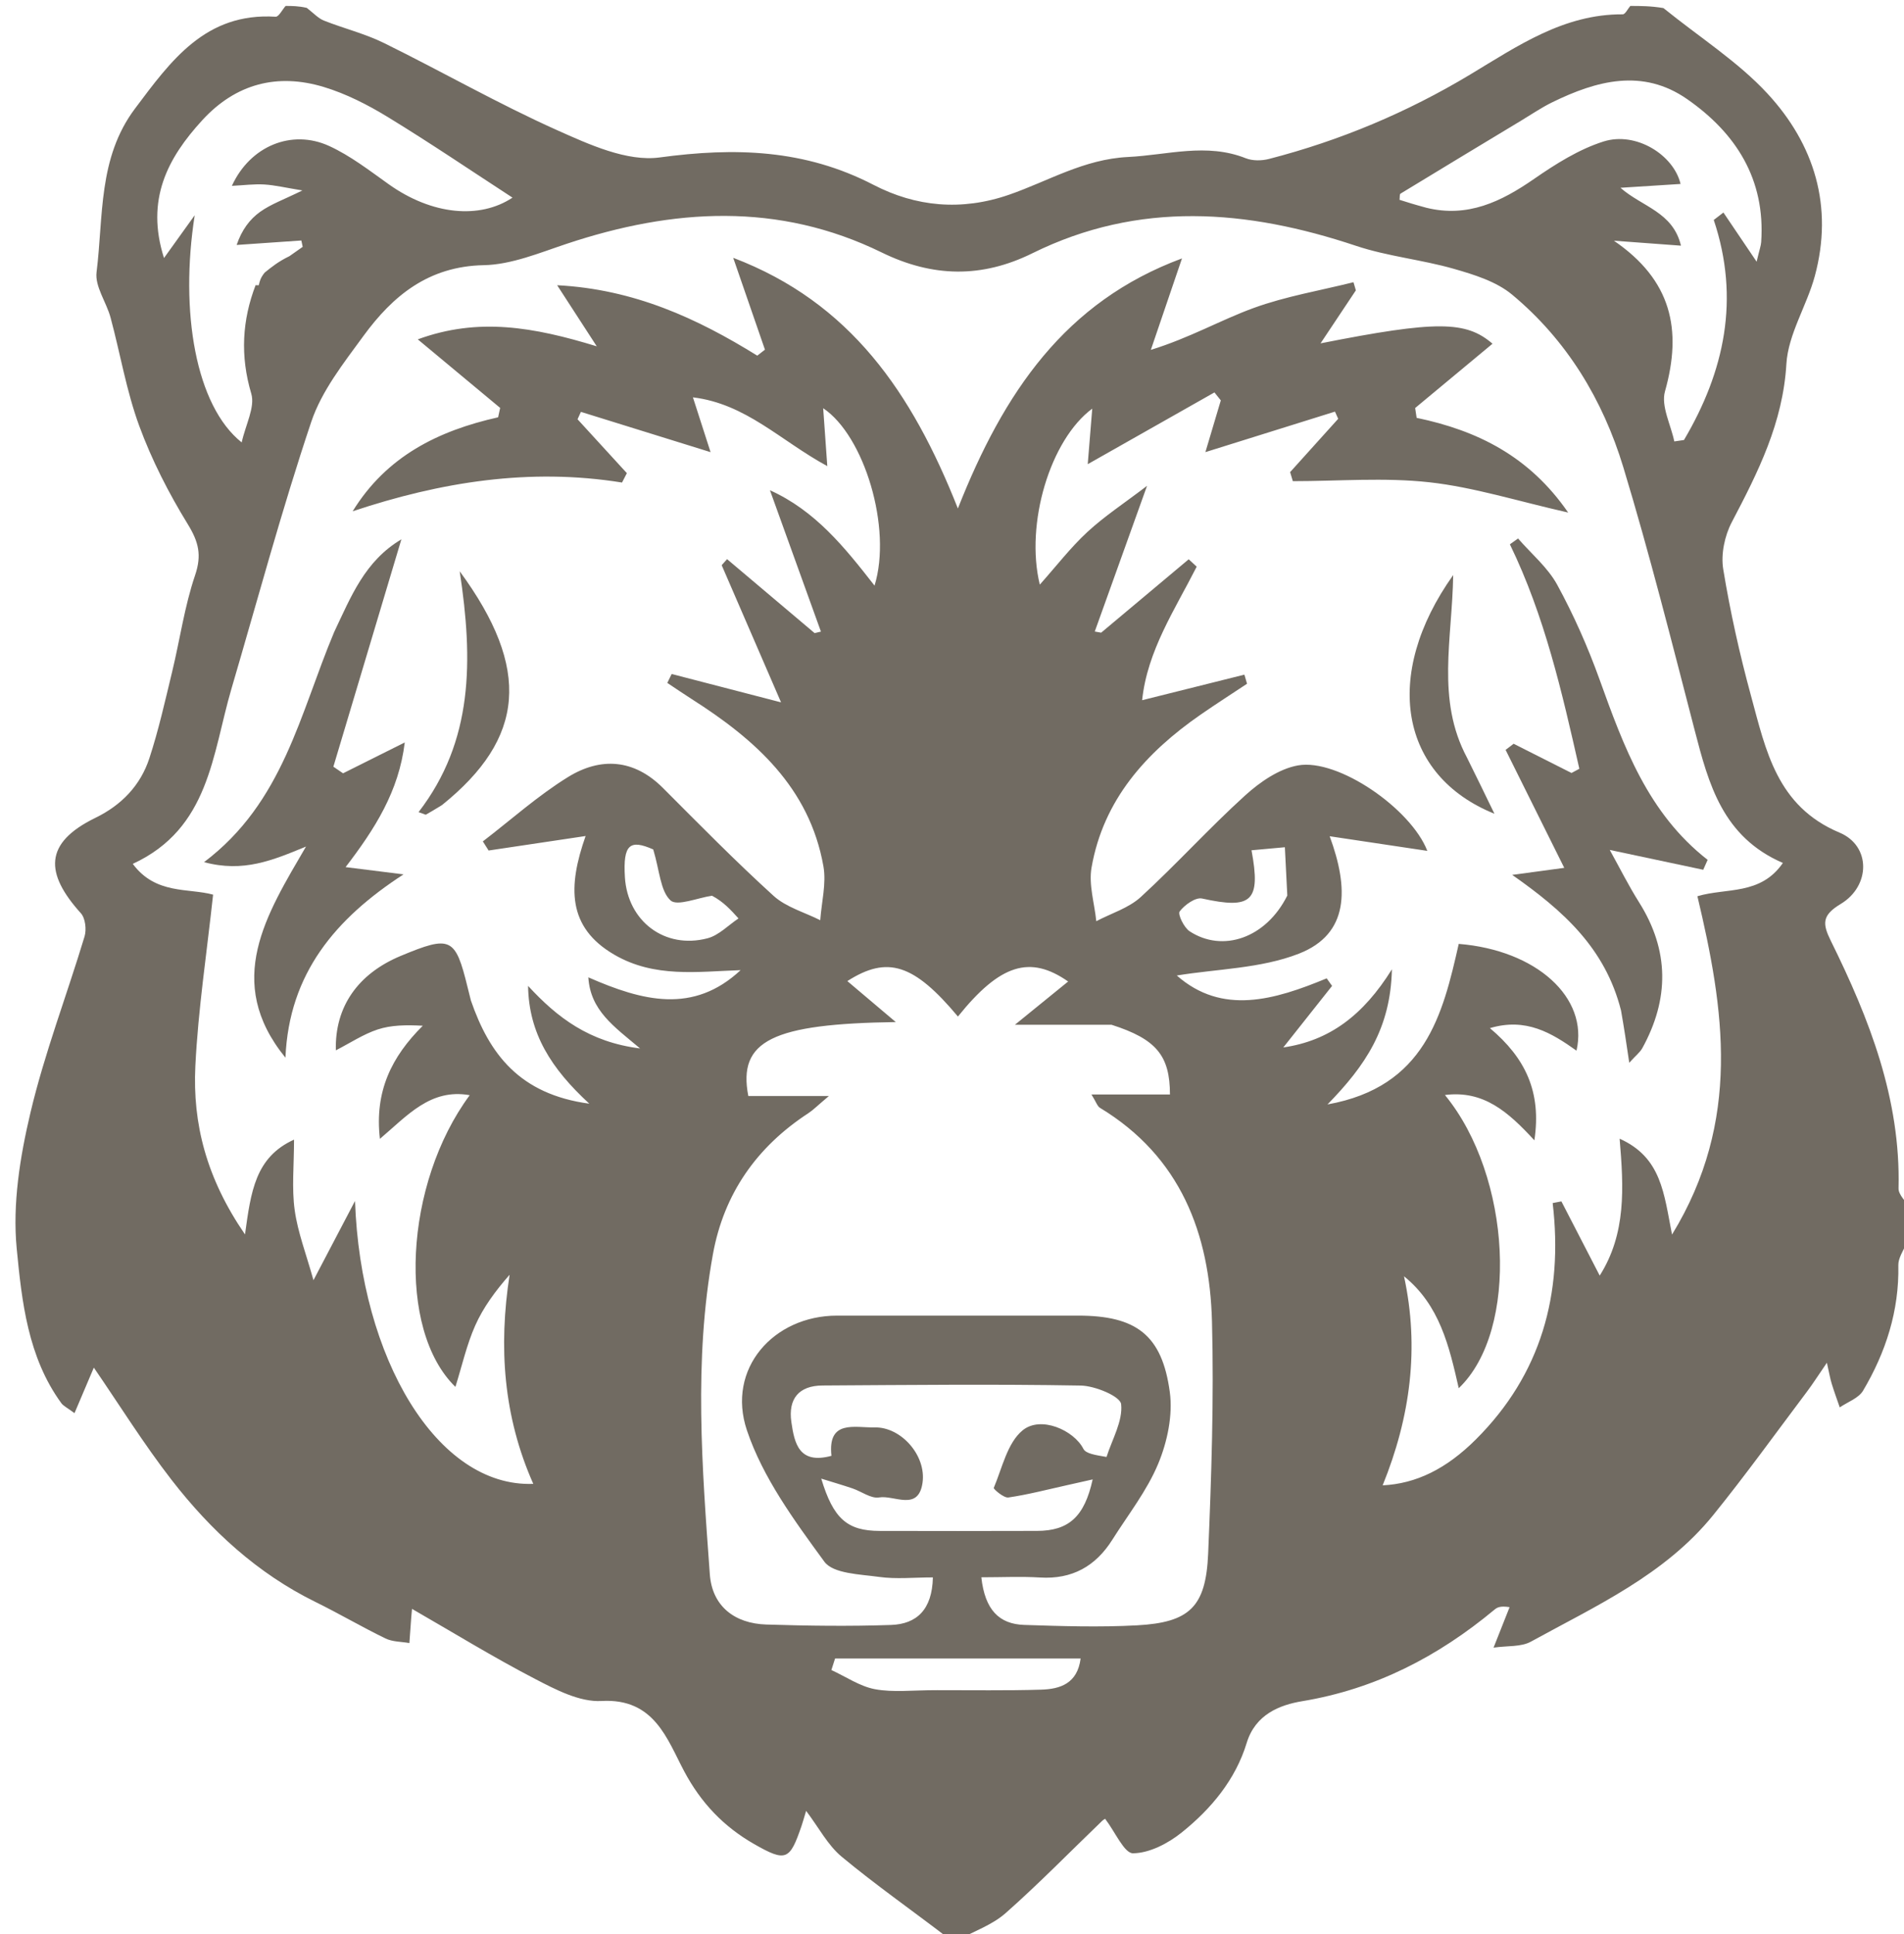 <svg version="1.1" id="Layer_1" xmlns="http://www.w3.org/2000/svg" xmlns:xlink="http://www.w3.org/1999/xlink" x="0px" y="0px"
	 width="100%" viewBox="0 0 320 325" enable-background="new 0 0 320 325" xml:space="preserve">
<path fill="rgb(113, 107, 98)" opacity="1" stroke="none" 
	d="
M48,1 
	C49.067,1 50.133,1 51.56,1.322 
	C52.756,2.263 53.509,3.092 54.444,3.462 
	C57.785,4.785 61.335,5.654 64.541,7.232 
	C74.265,12.019 83.701,17.426 93.58,21.852 
	C99.015,24.286 105.381,27.198 110.863,26.457 
	C123.509,24.747 135.229,25.069 146.814,31.065 
	C153.891,34.728 161.544,35.507 169.591,32.722 
	C176.155,30.451 182.138,26.745 189.593,26.38 
	C196.238,26.055 202.746,23.962 209.376,26.593 
	C210.521,27.046 212.052,27.025 213.272,26.71 
	C225.222,23.626 236.493,18.896 247.081,12.53 
	C255.057,7.735 262.812,2.349 272.732,2.408 
	C273.152,2.41 273.577,1.49 274,1 
	C275.714,1 277.429,1 279.567,1.356 
	C285.72,6.331 292.085,10.36 297.032,15.703 
	C304.957,24.262 308.164,34.722 305.013,46.386 
	C303.66,51.392 300.53,56.161 300.234,61.157 
	C299.647,71.064 295.48,79.326 291.058,87.745 
	C289.856,90.033 289.207,93.134 289.618,95.647 
	C290.79,102.806 292.378,109.926 294.287,116.929 
	C296.78,126.077 298.62,135.492 309.167,139.915 
	C314.47,142.139 314.386,148.884 309.363,151.904 
	C306.196,153.808 306.272,155.208 307.707,158.112 
	C314.181,171.212 319.454,184.674 319.082,199.693 
	C319.055,200.779 320.33,201.897 321,203 
	C321,204.714 321,206.429 320.596,208.623 
	C319.791,210.276 319.024,211.457 319.047,212.622 
	C319.2,220.266 316.943,227.231 313.12,233.694 
	C312.372,234.96 310.536,235.582 309.202,236.502 
	C308.746,235.169 308.255,233.847 307.845,232.501 
	C307.579,231.629 307.429,230.722 307.039,228.999 
	C305.604,231.087 304.686,232.536 303.658,233.901 
	C298.448,240.822 293.384,247.863 287.939,254.594 
	C279.823,264.626 268.232,269.856 257.278,275.874 
	C255.636,276.776 253.365,276.533 251.018,276.872 
	C252.228,273.819 252.97,271.945 253.712,270.071 
	C252.108,269.814 251.605,270.129 251.153,270.505 
	C241.693,278.363 231.198,283.823 218.865,285.87 
	C215.093,286.496 210.993,288.08 209.529,292.881 
	C207.641,299.073 203.547,303.969 198.604,307.936 
	C196.322,309.768 193.193,311.401 190.429,311.43 
	C188.952,311.446 187.437,307.863 185.756,305.665 
	C186,305.525 185.554,305.676 185.246,305.972 
	C179.844,311.163 174.608,316.542 168.996,321.495 
	C166.753,323.475 163.69,324.526 161,326 
	C160.556,326 160.111,326 159.321,325.647 
	C153.11,320.893 147.086,316.681 141.453,312 
	C139.117,310.059 137.613,307.116 135.483,304.3 
	C135.088,305.601 134.917,306.237 134.703,306.859 
	C132.739,312.566 132.142,312.976 126.697,309.851 
	C121.689,306.977 117.85,303.033 114.989,297.651 
	C112.112,292.24 109.97,285.333 101.091,285.837 
	C97.425,286.046 93.38,283.923 89.896,282.113 
	C82.852,278.453 76.072,274.282 69.248,270.358 
	C69.24,270.446 69.172,271.083 69.123,271.722 
	C69.012,273.182 68.91,274.643 68.804,276.103 
	C67.456,275.863 65.97,275.905 64.785,275.329 
	C60.815,273.401 57.001,271.153 53.04,269.207 
	C43.242,264.394 35.429,257.184 28.844,248.693 
	C24.146,242.637 20.08,236.09 15.77,229.817 
	C14.717,232.296 13.697,234.697 12.521,237.468 
	C11.295,236.552 10.657,236.27 10.302,235.782 
	C4.67,228.048 3.666,218.702 2.807,209.798 
	C2.085,202.314 3.363,194.385 5.118,186.976 
	C7.491,176.954 11.225,167.258 14.209,157.372 
	C14.561,156.207 14.347,154.3 13.591,153.462 
	C7.557,146.771 7.331,141.672 16.035,137.431 
	C20.427,135.292 23.602,131.994 25.098,127.436 
	C26.663,122.665 27.758,117.734 28.941,112.844 
	C30.244,107.456 31.011,101.9 32.783,96.679 
	C33.944,93.262 33.377,91.048 31.553,88.076 
	C28.349,82.858 25.506,77.301 23.398,71.561 
	C21.246,65.698 20.215,59.429 18.582,53.367 
	C17.884,50.779 15.927,48.144 16.228,45.74 
	C17.397,36.395 16.458,26.555 22.679,18.261 
	C28.744,10.176 34.546,2.073 46.323,2.812 
	C46.842,2.845 47.439,1.632 48,1 
M43.495,47.929 
	C43.63,47.31 43.764,46.691 44.485,45.809 
	C45.633,44.877 46.782,43.945 48.646,43.046 
	C49.389,42.524 50.131,42.002 50.873,41.48 
	C50.798,41.124 50.723,40.769 50.647,40.413 
	C47.023,40.663 43.398,40.913 39.773,41.163 
	C40.633,38.624 41.986,36.835 43.728,35.592 
	C45.543,34.296 47.732,33.527 50.822,32.002 
	C47.925,31.532 46.178,31.106 44.412,31.001 
	C42.709,30.9 40.987,31.131 38.973,31.231 
	C42.028,24.537 49.03,21.65 55.324,24.533 
	C58.9,26.171 62.109,28.67 65.348,30.973 
	C72.602,36.131 80.621,36.871 86.135,33.211 
	C79.328,28.784 72.366,24.059 65.194,19.678 
	C61.823,17.619 58.187,15.759 54.425,14.62 
	C46.611,12.253 39.632,14.057 33.999,20.197 
	C28.192,26.529 24.433,33.535 27.563,43.358 
	C29.283,40.961 31.003,38.565 32.724,36.169 
	C30.183,52.391 32.897,68.195 40.619,74.346 
	C41.272,71.368 42.904,68.415 42.23,66.147 
	C40.34,59.787 40.699,53.792 42.975,47.875 
	C42.975,47.875 42.829,47.965 43.495,47.929 
M79.146,168.136 
	C82.243,177.092 87.293,183.881 99.044,185.465 
	C92.604,179.534 88.875,173.644 88.752,165.67 
	C93.664,171 99.031,175.111 107.579,176.184 
	C103.115,172.434 99.237,169.798 98.879,164.232 
	C108.009,168.238 116.526,170.432 124.473,163.025 
	C117.234,163.268 110.014,164.359 103.259,160.438 
	C95.298,155.818 95.444,148.947 98.422,140.486 
	C92.3,141.401 87.21,142.161 82.12,142.922 
	C81.797,142.411 81.474,141.901 81.151,141.39 
	C85.903,137.747 90.404,133.698 95.475,130.571 
	C100.936,127.203 106.54,127.532 111.41,132.403 
	C117.533,138.528 123.602,144.721 130.01,150.538 
	C132.123,152.457 135.213,153.299 137.857,154.633 
	C138.07,151.604 138.903,148.465 138.389,145.564 
	C136.039,132.321 126.888,124.241 116.214,117.448 
	C114.844,116.577 113.505,115.655 112.152,114.756 
	C112.397,114.257 112.642,113.758 112.886,113.259 
	C118.506,114.716 124.126,116.173 131.269,118.025 
	C127.622,109.6 124.457,102.287 121.291,94.974 
	C121.594,94.636 121.896,94.299 122.199,93.961 
	C127.103,98.104 132.007,102.247 136.912,106.39 
	C137.265,106.305 137.618,106.22 137.971,106.135 
	C135.177,98.389 132.383,90.644 129.402,82.381 
	C137.041,85.828 141.95,91.964 146.981,98.41 
	C149.968,88.745 145.253,73.213 138.35,68.598 
	C138.561,71.569 138.772,74.54 139.041,78.329 
	C131.135,74.029 125.372,67.85 116.46,66.773 
	C117.531,70.1 118.351,72.648 119.423,75.98 
	C111.52,73.525 104.576,71.368 97.633,69.211 
	C97.444,69.625 97.255,70.039 97.066,70.454 
	C99.829,73.472 102.592,76.49 105.355,79.509 
	C105.084,80.035 104.813,80.561 104.542,81.087 
	C89.01,78.583 74.047,80.993 59.27,85.917 
	C64.963,76.662 73.661,72.38 83.717,70.123 
	C83.831,69.597 83.946,69.072 84.06,68.546 
	C79.642,64.87 75.224,61.193 70.216,57.026 
	C80.388,53.297 89.686,54.952 100.295,58.195 
	C97.696,54.186 95.843,51.329 93.639,47.93 
	C106.536,48.598 117.136,53.479 127.273,59.764 
	C127.703,59.429 128.133,59.093 128.563,58.758 
	C126.892,53.923 125.221,49.088 123.229,43.323 
	C142.884,50.804 153.274,65.947 160.988,85.446 
	C168.702,65.902 179.017,50.701 198.653,43.425 
	C196.721,49.099 195.07,53.946 193.419,58.793 
	C199.986,56.767 205.17,53.767 210.71,51.75 
	C216.109,49.785 221.873,48.826 227.476,47.425 
	C227.61,47.881 227.743,48.336 227.876,48.792 
	C226.08,51.487 224.284,54.182 221.941,57.698 
	C241.451,53.843 246.381,53.912 250.842,57.759 
	C246.523,61.349 242.182,64.957 237.841,68.565 
	C237.924,69.115 238.007,69.665 238.09,70.215 
	C248.312,72.349 257.028,76.665 263.557,86.13 
	C254.996,84.195 247.689,81.867 240.215,81.041 
	C232.657,80.206 224.934,80.857 217.283,80.857 
	C217.131,80.35 216.978,79.844 216.826,79.337 
	C219.519,76.35 222.212,73.363 224.906,70.376 
	C224.725,69.973 224.545,69.571 224.365,69.169 
	C217.411,71.343 210.456,73.516 202.588,75.976 
	C203.594,72.597 204.386,69.94 205.178,67.282 
	C204.822,66.836 204.466,66.389 204.11,65.943 
	C197.221,69.843 190.332,73.744 182.813,78.002 
	C183.093,74.541 183.323,71.712 183.57,68.669 
	C176.511,73.891 172.27,87.972 174.756,98.243 
	C177.555,95.104 179.934,91.999 182.765,89.384 
	C185.636,86.731 188.953,84.561 192.78,81.641 
	C189.538,90.676 186.766,98.399 183.994,106.123 
	C184.352,106.187 184.711,106.251 185.069,106.315 
	C189.974,102.205 194.879,98.094 199.784,93.983 
	C200.231,94.397 200.678,94.811 201.124,95.225 
	C197.462,102.45 192.828,109.332 191.955,117.663 
	C198.052,116.14 203.598,114.754 209.144,113.369 
	C209.291,113.878 209.439,114.387 209.586,114.897 
	C206.986,116.623 204.356,118.306 201.792,120.083 
	C192.603,126.453 185.446,134.393 183.453,145.783 
	C182.95,148.654 183.944,151.786 184.251,154.799 
	C186.77,153.472 189.701,152.594 191.731,150.733 
	C197.743,145.22 203.231,139.135 209.275,133.66 
	C211.763,131.405 214.977,129.182 218.157,128.619 
	C224.905,127.422 237.156,135.916 239.885,142.983 
	C234.654,142.199 229.533,141.431 223.476,140.524 
	C226.68,149.236 226.817,156.932 218.291,160.26 
	C211.887,162.76 204.529,162.814 197.782,163.926 
	C205.405,170.622 214.148,168.057 222.973,164.403 
	C223.274,164.826 223.575,165.249 223.877,165.673 
	C221.174,169.083 218.472,172.493 215.681,176.015 
	C223.418,174.89 229.103,170.635 233.935,162.887 
	C233.709,172.829 229.493,179.043 223.111,185.591 
	C239.523,182.643 242.48,170.52 245.165,158.613 
	C258.24,159.668 267.018,167.647 264.958,176.554 
	C260.76,173.57 256.474,170.965 250.403,172.768 
	C256.38,177.789 259.101,183.5 257.878,191.619 
	C253.474,186.842 249.357,183.179 242.845,184.007 
	C254.053,197.667 255.388,223.525 245.167,233.276 
	C243.559,226.205 241.965,219.315 235.968,214.468 
	C238.576,226.479 237.054,238.085 232.378,249.602 
	C237.987,249.322 243.061,246.858 248.053,241.877 
	C259.004,230.953 262.75,217.48 260.953,202.163 
	C261.442,202.069 261.931,201.976 262.42,201.882 
	C264.515,205.94 266.61,209.998 268.86,214.355 
	C273.332,207.279 272.897,199.572 272.206,191.348 
	C279.261,194.514 279.646,200.561 281.014,207.46 
	C292.735,188.286 289.78,169.553 285.278,150.604 
	C290.166,149.146 295.874,150.484 299.645,145.011 
	C289.524,140.633 287.172,131.771 284.834,122.771 
	C280.988,107.97 277.259,93.123 272.821,78.495 
	C269.389,67.184 263.323,57.138 254.115,49.495 
	C251.47,47.301 247.757,46.152 244.347,45.175 
	C238.939,43.626 233.221,43.085 227.904,41.31 
	C209.571,35.188 191.433,33.706 173.526,42.551 
	C164.994,46.765 156.731,46.605 148.181,42.423 
	C130.812,33.927 113.086,35.028 95.233,40.971 
	C90.672,42.489 85.966,44.469 81.294,44.561 
	C72.027,44.744 66.027,49.684 61.077,56.461 
	C57.758,61.005 54.061,65.678 52.312,70.89 
	C47.351,85.675 43.299,100.765 38.899,115.738 
	C35.668,126.734 35.218,139.207 22.315,145.165 
	C26.162,150.363 31.649,149.196 35.815,150.337 
	C34.762,160.099 33.301,169.597 32.832,179.144 
	C32.357,188.821 34.683,197.98 41.176,207.437 
	C42.168,200.249 42.891,194.469 49.417,191.506 
	C49.417,195.871 49.017,199.676 49.528,203.354 
	C50.048,207.104 51.463,210.731 52.685,215.125 
	C55.427,209.898 57.547,205.856 59.667,201.814 
	C60.584,228.207 73.472,249.977 89.626,249.35 
	C84.589,238 83.774,226.341 85.648,214.212 
	C83.276,216.915 81.226,219.681 79.864,222.753 
	C78.428,225.99 77.648,229.518 76.539,233.054 
	C66.662,223.424 67.922,198.949 78.944,184.037 
	C72.341,182.861 68.447,187.485 63.849,191.375 
	C62.923,183.364 65.829,177.567 71.056,172.366 
	C68.223,172.217 65.731,172.248 63.475,172.993 
	C61.06,173.79 58.866,175.258 56.446,176.5 
	C56.254,169.178 60.156,163.63 67.349,160.632 
	C75.747,157.132 76.531,157.5 78.585,165.898 
	C78.703,166.383 78.827,166.867 79.146,168.136 
M186.808,172.201 
	C181.927,172.201 177.045,172.201 170.576,172.201 
	C174.093,169.343 176.847,167.105 179.521,164.933 
	C173.111,160.461 168.081,162.004 160.997,170.82 
	C153.572,161.941 149.136,160.564 142.411,164.864 
	C145.069,167.112 147.81,169.431 150.551,171.749 
	C129.903,172.047 123.957,174.821 125.766,184.174 
	C129.778,184.174 133.841,184.174 139.312,184.174 
	C137.326,185.847 136.654,186.544 135.864,187.059 
	C127.189,192.717 121.666,200.578 119.817,210.766 
	C116.573,228.644 117.996,246.622 119.298,264.549 
	C119.686,269.891 123.445,272.822 128.799,272.989 
	C135.781,273.207 142.78,273.303 149.758,273.06 
	C154.069,272.911 156.672,270.482 156.787,265.071 
	C153.594,265.071 150.617,265.39 147.741,264.986 
	C144.542,264.537 140.029,264.457 138.543,262.422 
	C133.506,255.528 128.197,248.296 125.529,240.342 
	C122.068,230.024 129.989,221.079 140.687,221.078 
	C154.186,221.078 167.684,221.078 181.182,221.078 
	C190.926,221.079 195.303,224.292 196.606,233.924 
	C197.132,237.808 196.191,242.275 194.662,245.956 
	C192.774,250.504 189.605,254.525 186.942,258.745 
	C184.132,263.199 180.182,265.419 174.793,265.087 
	C171.606,264.89 168.397,265.051 164.931,265.051 
	C165.53,270.512 167.915,272.917 172.144,273.055 
	C178.463,273.261 184.808,273.467 191.113,273.122 
	C199.941,272.637 202.672,270.023 203.051,261.084 
	C203.601,248.107 204.032,235.095 203.696,222.119 
	C203.312,207.269 198.406,194.359 184.877,186.166 
	C184.418,185.889 184.223,185.176 183.439,183.919 
	C188.313,183.919 192.48,183.919 196.632,183.919 
	C196.622,177.42 194.379,174.619 186.808,172.201 
M239.728,34.912 
	C246.644,36.617 252.274,33.908 257.802,30.083 
	C261.434,27.57 265.338,25.097 269.493,23.78 
	C274.965,22.045 281.298,26.041 282.447,30.912 
	C279.102,31.125 275.724,31.34 272.346,31.555 
	C275.993,34.765 281.161,35.601 282.516,41.282 
	C278.226,40.965 274.734,40.706 271.242,40.448 
	C280.906,47.053 282.765,55.36 279.828,65.771 
	C279.134,68.23 280.81,71.357 281.395,74.177 
	C281.937,74.099 282.478,74.02 283.02,73.941 
	C289.828,62.421 292.469,50.247 288.027,36.962 
	C288.568,36.546 289.11,36.13 289.651,35.714 
	C291.328,38.196 293.004,40.677 295.231,43.975 
	C295.726,41.885 295.956,41.288 295.997,40.679 
	C296.723,30.152 291.785,22.383 283.549,16.654 
	C276.063,11.447 268.336,13.542 260.871,17.194 
	C259.084,18.068 257.425,19.203 255.716,20.233 
	C248.93,24.324 242.144,28.417 235.378,32.542 
	C235.21,32.645 235.277,33.133 235.216,33.577 
	C236.45,33.969 237.696,34.365 239.728,34.912 
M185.971,244.83 
	C186.917,241.859 188.73,238.795 188.426,235.958 
	C188.285,234.64 184.046,232.873 181.638,232.831 
	C167.175,232.576 152.705,232.734 138.238,232.821 
	C134.249,232.845 132.44,235.065 133.002,238.962 
	C133.519,242.553 134.291,246.116 139.739,244.639 
	C139.069,238.498 143.646,239.937 147.022,239.865 
	C151.419,239.771 155.711,244.563 155.046,249.171 
	C154.346,254.027 150.267,251.199 147.754,251.631 
	C146.392,251.865 144.794,250.63 143.283,250.117 
	C141.707,249.581 140.106,249.118 138.024,248.469 
	C140.07,255.258 142.429,257.243 147.844,257.259 
	C156.661,257.285 165.478,257.28 174.294,257.255 
	C179.605,257.24 182.26,254.9 183.64,248.604 
	C182.01,248.97 180.648,249.28 179.284,249.582 
	C176.018,250.304 172.771,251.161 169.47,251.64 
	C168.71,251.751 166.94,250.217 167.021,250.025 
	C168.436,246.673 169.298,242.478 171.852,240.37 
	C174.922,237.836 180.492,240.347 182.082,243.466 
	C182.5,244.287 184.105,244.504 185.971,244.83 
M157.515,284.019 
	C163.339,284.006 169.166,284.111 174.984,283.932 
	C178.179,283.834 181.073,282.915 181.618,278.701 
	C167.536,278.701 153.942,278.701 140.347,278.701 
	C140.141,279.346 139.935,279.99 139.729,280.635 
	C142.166,281.753 144.508,283.382 147.064,283.857 
	C150.121,284.426 153.362,284.009 157.515,284.019 
M216.353,150.487 
	C216.216,147.781 216.08,145.076 215.944,142.371 
	C214.092,142.539 212.24,142.708 210.338,142.881 
	C211.947,151.51 210.343,152.821 202.031,150.99 
	C200.926,150.747 199.087,152.061 198.262,153.16 
	C197.911,153.628 198.985,155.873 199.942,156.498 
	C205.484,160.122 212.776,157.665 216.353,150.487 
M119.667,150.519 
	C117.258,150.866 113.791,152.338 112.684,151.299 
	C110.974,149.691 110.878,146.367 109.788,142.743 
	C105.913,141.033 104.682,141.824 105.026,147.409 
	C105.481,154.795 111.716,159.557 118.91,157.673 
	C120.807,157.177 122.39,155.482 124.117,154.337 
	C122.856,152.937 121.596,151.537 119.667,150.519 
z"/>
<path fill="transparent" opacity="1" stroke="none" 
	d="
M47.531,1 
	C47.439,1.632 46.842,2.845 46.323,2.812 
	C34.546,2.073 28.744,10.176 22.679,18.261 
	C16.458,26.555 17.397,36.395 16.228,45.74 
	C15.927,48.144 17.884,50.779 18.582,53.367 
	C20.215,59.429 21.246,65.698 23.398,71.561 
	C25.506,77.301 28.349,82.858 31.553,88.076 
	C33.377,91.048 33.944,93.262 32.783,96.679 
	C31.011,101.9 30.244,107.456 28.941,112.844 
	C27.758,117.734 26.663,122.665 25.098,127.436 
	C23.602,131.994 20.427,135.292 16.035,137.431 
	C7.331,141.672 7.557,146.771 13.591,153.462 
	C14.347,154.3 14.561,156.207 14.209,157.372 
	C11.225,167.258 7.491,176.954 5.118,186.976 
	C3.363,194.385 2.085,202.314 2.807,209.798 
	C3.666,218.702 4.67,228.048 10.302,235.782 
	C10.657,236.27 11.295,236.552 12.521,237.468 
	C13.697,234.697 14.717,232.296 15.77,229.817 
	C20.08,236.09 24.146,242.637 28.844,248.693 
	C35.429,257.184 43.242,264.394 53.04,269.207 
	C57.001,271.153 60.815,273.401 64.785,275.329 
	C65.97,275.905 67.456,275.863 68.804,276.103 
	C68.91,274.643 69.012,273.182 69.123,271.722 
	C69.172,271.083 69.24,270.446 69.248,270.358 
	C76.072,274.282 82.852,278.453 89.896,282.113 
	C93.38,283.923 97.425,286.046 101.091,285.837 
	C109.97,285.333 112.112,292.24 114.989,297.651 
	C117.85,303.033 121.689,306.977 126.697,309.851 
	C132.142,312.976 132.739,312.566 134.703,306.859 
	C134.917,306.237 135.088,305.601 135.483,304.3 
	C137.613,307.116 139.117,310.059 141.453,312 
	C147.086,316.681 153.11,320.893 158.988,325.647 
	C106.377,326 53.754,326 1.065,326 
	C1.065,217.667 1.065,109.333 1.065,1 
	C16.421,1 31.742,1 47.531,1 
z"/>
<path fill="transparent" opacity="1" stroke="none" 
	d="
M161.469,326 
	C163.69,324.526 166.753,323.475 168.996,321.495 
	C174.608,316.542 179.844,311.163 185.246,305.972 
	C185.554,305.676 186,305.525 185.756,305.665 
	C187.437,307.863 188.952,311.446 190.429,311.43 
	C193.193,311.401 196.322,309.768 198.604,307.936 
	C203.547,303.969 207.641,299.073 209.529,292.881 
	C210.993,288.08 215.093,286.496 218.865,285.87 
	C231.198,283.823 241.693,278.363 251.153,270.505 
	C251.605,270.129 252.108,269.814 253.712,270.071 
	C252.97,271.945 252.228,273.819 251.018,276.872 
	C253.365,276.533 255.636,276.776 257.278,275.874 
	C268.232,269.856 279.823,264.626 287.939,254.594 
	C293.384,247.863 298.448,240.822 303.658,233.901 
	C304.686,232.536 305.604,231.087 307.039,228.999 
	C307.429,230.722 307.579,231.629 307.845,232.501 
	C308.255,233.847 308.746,235.169 309.202,236.502 
	C310.536,235.582 312.372,234.96 313.12,233.694 
	C316.943,227.231 319.2,220.266 319.047,212.622 
	C319.024,211.457 319.791,210.276 320.596,209.052 
	C321,247.938 321,286.877 321,326 
	C267.979,326 214.958,326 161.469,326 
z"/>
<path fill="transparent" opacity="1" stroke="none" 
	d="
M273.531,1 
	C273.577,1.49 273.152,2.41 272.732,2.408 
	C262.812,2.349 255.057,7.735 247.081,12.53 
	C236.493,18.896 225.222,23.626 213.272,26.71 
	C212.052,27.025 210.521,27.046 209.376,26.593 
	C202.746,23.962 196.238,26.055 189.593,26.38 
	C182.138,26.745 176.155,30.451 169.591,32.722 
	C161.544,35.507 153.891,34.728 146.814,31.065 
	C135.229,25.069 123.509,24.747 110.863,26.457 
	C105.381,27.198 99.015,24.286 93.58,21.852 
	C83.701,17.426 74.265,12.019 64.541,7.232 
	C61.335,5.654 57.785,4.785 54.444,3.462 
	C53.509,3.092 52.756,2.263 51.96,1.322 
	C125.688,1 199.375,1 273.531,1 
z"/>
<path fill="transparent" opacity="1" stroke="none" 
	d="
M321,202.531 
	C320.33,201.897 319.055,200.779 319.082,199.693 
	C319.454,184.674 314.181,171.212 307.707,158.112 
	C306.272,155.208 306.196,153.808 309.363,151.904 
	C314.386,148.884 314.47,142.139 309.167,139.915 
	C298.62,135.492 296.78,126.077 294.287,116.929 
	C292.378,109.926 290.79,102.806 289.618,95.647 
	C289.207,93.134 289.856,90.033 291.058,87.745 
	C295.48,79.326 299.647,71.064 300.234,61.157 
	C300.53,56.161 303.66,51.392 305.013,46.386 
	C308.164,34.722 304.957,24.262 297.032,15.703 
	C292.085,10.36 285.72,6.331 279.995,1.356 
	C293.642,1 307.284,1 321,1 
	C321,68.021 321,135.042 321,202.531 
z"/>
<path fill="transparent" opacity="1" stroke="none" 
	d="
M79.047,167.744 
	C78.827,166.867 78.703,166.383 78.585,165.898 
	C76.531,157.5 75.747,157.132 67.349,160.632 
	C60.156,163.63 56.254,169.178 56.446,176.5 
	C58.866,175.258 61.06,173.79 63.475,172.993 
	C65.731,172.248 68.223,172.217 71.056,172.366 
	C65.829,177.567 62.923,183.364 63.849,191.375 
	C68.447,187.485 72.341,182.861 78.944,184.037 
	C67.922,198.949 66.662,223.424 76.539,233.054 
	C77.648,229.518 78.428,225.99 79.864,222.753 
	C81.226,219.681 83.276,216.915 85.648,214.212 
	C83.774,226.341 84.589,238 89.626,249.35 
	C73.472,249.977 60.584,228.207 59.667,201.814 
	C57.547,205.856 55.427,209.898 52.685,215.125 
	C51.463,210.731 50.048,207.104 49.528,203.354 
	C49.017,199.676 49.417,195.871 49.417,191.506 
	C42.891,194.469 42.168,200.249 41.176,207.437 
	C34.683,197.98 32.357,188.821 32.832,179.144 
	C33.301,169.597 34.762,160.099 35.815,150.337 
	C31.649,149.196 26.162,150.363 22.315,145.165 
	C35.218,139.207 35.668,126.734 38.899,115.738 
	C43.299,100.765 47.351,85.675 52.312,70.89 
	C54.061,65.678 57.758,61.005 61.077,56.461 
	C66.027,49.684 72.027,44.744 81.294,44.561 
	C85.966,44.469 90.672,42.489 95.233,40.971 
	C113.086,35.028 130.812,33.927 148.181,42.423 
	C156.731,46.605 164.994,46.765 173.526,42.551 
	C191.433,33.706 209.571,35.188 227.904,41.31 
	C233.221,43.085 238.939,43.626 244.347,45.175 
	C247.757,46.152 251.47,47.301 254.115,49.495 
	C263.323,57.138 269.389,67.184 272.821,78.495 
	C277.259,93.123 280.988,107.97 284.834,122.771 
	C287.172,131.771 289.524,140.633 299.645,145.011 
	C295.874,150.484 290.166,149.146 285.278,150.604 
	C289.78,169.553 292.735,188.286 281.014,207.46 
	C279.646,200.561 279.261,194.514 272.206,191.348 
	C272.897,199.572 273.332,207.279 268.86,214.355 
	C266.61,209.998 264.515,205.94 262.42,201.882 
	C261.931,201.976 261.442,202.069 260.953,202.163 
	C262.75,217.48 259.004,230.953 248.053,241.877 
	C243.061,246.858 237.987,249.322 232.378,249.602 
	C237.054,238.085 238.576,226.479 235.968,214.468 
	C241.965,219.315 243.559,226.205 245.167,233.276 
	C255.388,223.525 254.053,197.667 242.845,184.007 
	C249.357,183.179 253.474,186.842 257.878,191.619 
	C259.101,183.5 256.38,177.789 250.403,172.768 
	C256.474,170.965 260.76,173.57 264.958,176.554 
	C267.018,167.647 258.24,159.668 245.165,158.613 
	C242.48,170.52 239.523,182.643 223.111,185.591 
	C229.493,179.043 233.709,172.829 233.935,162.887 
	C229.103,170.635 223.418,174.89 215.681,176.015 
	C218.472,172.493 221.174,169.083 223.877,165.673 
	C223.575,165.249 223.274,164.826 222.973,164.403 
	C214.148,168.057 205.405,170.622 197.782,163.926 
	C204.529,162.814 211.887,162.76 218.291,160.26 
	C226.817,156.932 226.68,149.236 223.476,140.524 
	C229.533,141.431 234.654,142.199 239.885,142.983 
	C237.156,135.916 224.905,127.422 218.157,128.619 
	C214.977,129.182 211.763,131.405 209.275,133.66 
	C203.231,139.135 197.743,145.22 191.731,150.733 
	C189.701,152.594 186.77,153.472 184.251,154.799 
	C183.944,151.786 182.95,148.654 183.453,145.783 
	C185.446,134.393 192.603,126.453 201.792,120.083 
	C204.356,118.306 206.986,116.623 209.586,114.897 
	C209.439,114.387 209.291,113.878 209.144,113.369 
	C203.598,114.754 198.052,116.14 191.955,117.663 
	C192.828,109.332 197.462,102.45 201.124,95.225 
	C200.678,94.811 200.231,94.397 199.784,93.983 
	C194.879,98.094 189.974,102.205 185.069,106.315 
	C184.711,106.251 184.352,106.187 183.994,106.123 
	C186.766,98.399 189.538,90.676 192.78,81.641 
	C188.953,84.561 185.636,86.731 182.765,89.384 
	C179.934,91.999 177.555,95.104 174.756,98.243 
	C172.27,87.972 176.511,73.891 183.57,68.669 
	C183.323,71.712 183.093,74.541 182.813,78.002 
	C190.332,73.744 197.221,69.843 204.11,65.943 
	C204.466,66.389 204.822,66.836 205.178,67.282 
	C204.386,69.94 203.594,72.597 202.588,75.976 
	C210.456,73.516 217.411,71.343 224.365,69.169 
	C224.545,69.571 224.725,69.973 224.906,70.376 
	C222.212,73.363 219.519,76.35 216.826,79.337 
	C216.978,79.844 217.131,80.35 217.283,80.857 
	C224.934,80.857 232.657,80.206 240.215,81.041 
	C247.689,81.867 254.996,84.195 263.557,86.13 
	C257.028,76.665 248.312,72.349 238.09,70.215 
	C238.007,69.665 237.924,69.115 237.841,68.565 
	C242.182,64.957 246.523,61.349 250.842,57.759 
	C246.381,53.912 241.451,53.843 221.941,57.698 
	C224.284,54.182 226.08,51.487 227.876,48.792 
	C227.743,48.336 227.61,47.881 227.476,47.425 
	C221.873,48.826 216.109,49.785 210.71,51.75 
	C205.17,53.767 199.986,56.767 193.419,58.793 
	C195.07,53.946 196.721,49.099 198.653,43.425 
	C179.017,50.701 168.702,65.902 160.988,85.446 
	C153.274,65.947 142.884,50.804 123.229,43.323 
	C125.221,49.088 126.892,53.923 128.563,58.758 
	C128.133,59.093 127.703,59.429 127.273,59.764 
	C117.136,53.479 106.536,48.598 93.639,47.93 
	C95.843,51.329 97.696,54.186 100.295,58.195 
	C89.686,54.952 80.388,53.297 70.216,57.026 
	C75.224,61.193 79.642,64.87 84.06,68.546 
	C83.946,69.072 83.831,69.597 83.717,70.123 
	C73.661,72.38 64.963,76.662 59.27,85.917 
	C74.047,80.993 89.01,78.583 104.542,81.087 
	C104.813,80.561 105.084,80.035 105.355,79.509 
	C102.592,76.49 99.829,73.472 97.066,70.454 
	C97.255,70.039 97.444,69.625 97.633,69.211 
	C104.576,71.368 111.52,73.525 119.423,75.98 
	C118.351,72.648 117.531,70.1 116.46,66.773 
	C125.372,67.85 131.135,74.029 139.041,78.329 
	C138.772,74.54 138.561,71.569 138.35,68.598 
	C145.253,73.213 149.968,88.745 146.981,98.41 
	C141.95,91.964 137.041,85.828 129.402,82.381 
	C132.383,90.644 135.177,98.389 137.971,106.135 
	C137.618,106.22 137.265,106.305 136.912,106.39 
	C132.007,102.247 127.103,98.104 122.199,93.961 
	C121.896,94.299 121.594,94.636 121.291,94.974 
	C124.457,102.287 127.622,109.6 131.269,118.025 
	C124.126,116.173 118.506,114.716 112.886,113.259 
	C112.642,113.758 112.397,114.257 112.152,114.756 
	C113.505,115.655 114.844,116.577 116.214,117.448 
	C126.888,124.241 136.039,132.321 138.389,145.564 
	C138.903,148.465 138.07,151.604 137.857,154.633 
	C135.213,153.299 132.123,152.457 130.01,150.538 
	C123.602,144.721 117.533,138.528 111.41,132.403 
	C106.54,127.532 100.936,127.203 95.475,130.571 
	C90.404,133.698 85.903,137.747 81.151,141.39 
	C81.474,141.901 81.797,142.411 82.12,142.922 
	C87.21,142.161 92.3,141.401 98.422,140.486 
	C95.444,148.947 95.298,155.818 103.259,160.438 
	C110.014,164.359 117.234,163.268 124.473,163.025 
	C116.526,170.432 108.009,168.238 98.879,164.232 
	C99.237,169.798 103.115,172.434 107.579,176.184 
	C99.031,175.111 93.664,171 88.752,165.67 
	C88.875,173.644 92.604,179.534 99.044,185.465 
	C87.293,183.881 82.243,177.092 79.047,167.744 
M272.581,170.173 
	C272.957,172.715 273.333,175.256 273.825,178.586 
	C274.984,177.312 275.645,176.812 276.01,176.149 
	C280.565,167.882 280.577,159.726 275.475,151.626 
	C273.668,148.757 272.15,145.706 270.547,142.823 
	C276.354,144.056 281.306,145.107 286.257,146.158 
	C286.504,145.603 286.75,145.047 286.997,144.492 
	C276.972,136.674 272.896,125.463 268.827,114.167 
	C266.865,108.72 264.495,103.363 261.725,98.284 
	C260.13,95.357 257.369,93.066 255.133,90.489 
	C254.676,90.815 254.219,91.141 253.762,91.468 
	C259.62,103.52 262.528,116.352 265.436,129.184 
	C264.996,129.42 264.557,129.657 264.117,129.893 
	C260.874,128.256 257.632,126.619 254.39,124.982 
	C253.941,125.325 253.491,125.669 253.042,126.012 
	C256.365,132.694 259.688,139.376 262.899,145.835 
	C260.284,146.188 257.216,146.603 254.149,147.017 
	C262.74,153.036 269.783,159.328 272.581,170.173 
M56.03,106.562 
	C50.392,119.92 47.617,134.831 34.294,144.876 
	C40.907,146.655 45.797,144.576 51.429,142.258 
	C44.778,153.676 37.548,164.932 47.974,177.735 
	C48.572,163.56 56.404,154.342 67.818,146.931 
	C64.703,146.541 61.588,146.152 58.082,145.713 
	C62.982,139.314 67.037,133.001 68.026,124.763 
	C64.219,126.666 60.936,128.307 57.653,129.948 
	C57.112,129.578 56.571,129.208 56.029,128.838 
	C59.795,116.247 63.562,103.656 67.458,90.631 
	C61.308,94.283 59.01,100.22 56.03,106.562 
M74.568,135.069 
	C88.219,124.066 89.324,112.441 77.261,95.998 
	C79.535,110.991 79.554,124.521 70.344,136.473 
	C70.748,136.619 71.152,136.764 71.556,136.909 
	C72.373,136.439 73.189,135.969 74.568,135.069 
M246.356,126.984 
	C241.349,117.559 244.077,107.405 244.233,96.635 
	C232.244,113.492 235.286,130.341 251.167,136.746 
	C249.572,133.457 248.162,130.549 246.356,126.984 
z"/>
<path fill="transparent" opacity="1" stroke="none" 
	d="
M187.222,172.286 
	C194.379,174.619 196.622,177.42 196.632,183.919 
	C192.48,183.919 188.313,183.919 183.439,183.919 
	C184.223,185.176 184.418,185.889 184.877,186.166 
	C198.406,194.359 203.312,207.269 203.696,222.119 
	C204.032,235.095 203.601,248.107 203.051,261.084 
	C202.672,270.023 199.941,272.637 191.113,273.122 
	C184.808,273.467 178.463,273.261 172.144,273.055 
	C167.915,272.917 165.53,270.512 164.931,265.051 
	C168.397,265.051 171.606,264.89 174.793,265.087 
	C180.182,265.419 184.132,263.199 186.942,258.745 
	C189.605,254.525 192.774,250.504 194.662,245.956 
	C196.191,242.275 197.132,237.808 196.606,233.924 
	C195.303,224.292 190.926,221.079 181.182,221.078 
	C167.684,221.078 154.186,221.078 140.687,221.078 
	C129.989,221.079 122.068,230.024 125.529,240.342 
	C128.197,248.296 133.506,255.528 138.543,262.422 
	C140.029,264.457 144.542,264.537 147.741,264.986 
	C150.617,265.39 153.594,265.071 156.787,265.071 
	C156.672,270.482 154.069,272.911 149.758,273.06 
	C142.78,273.303 135.781,273.207 128.799,272.989 
	C123.445,272.822 119.686,269.891 119.298,264.549 
	C117.996,246.622 116.573,228.644 119.817,210.766 
	C121.666,200.578 127.189,192.717 135.864,187.059 
	C136.654,186.544 137.326,185.847 139.312,184.174 
	C133.841,184.174 129.778,184.174 125.766,184.174 
	C123.957,174.821 129.903,172.047 150.551,171.749 
	C147.81,169.431 145.069,167.112 142.411,164.864 
	C149.136,160.564 153.572,161.941 160.997,170.82 
	C168.081,162.004 173.111,160.461 179.521,164.933 
	C176.847,167.105 174.093,169.343 170.576,172.201 
	C177.045,172.201 181.927,172.201 187.222,172.286 
z"/>
<path fill="transparent" opacity="1" stroke="none" 
	d="
M239.335,34.836 
	C237.696,34.365 236.45,33.969 235.216,33.577 
	C235.277,33.133 235.21,32.645 235.378,32.542 
	C242.144,28.417 248.93,24.324 255.716,20.233 
	C257.425,19.203 259.084,18.068 260.871,17.194 
	C268.336,13.542 276.063,11.447 283.549,16.654 
	C291.785,22.383 296.723,30.152 295.997,40.679 
	C295.956,41.288 295.726,41.885 295.231,43.975 
	C293.004,40.677 291.328,38.196 289.651,35.714 
	C289.11,36.13 288.568,36.546 288.027,36.962 
	C292.469,50.247 289.828,62.421 283.02,73.941 
	C282.478,74.02 281.937,74.099 281.395,74.177 
	C280.81,71.357 279.134,68.23 279.828,65.771 
	C282.765,55.36 280.906,47.053 271.242,40.448 
	C274.734,40.706 278.226,40.965 282.516,41.282 
	C281.161,35.601 275.993,34.765 272.346,31.555 
	C275.724,31.34 279.102,31.125 282.447,30.912 
	C281.298,26.041 274.965,22.045 269.493,23.78 
	C265.338,25.097 261.434,27.57 257.802,30.083 
	C252.274,33.908 246.644,36.617 239.335,34.836 
z"/>
<path fill="transparent" opacity="1" stroke="none" 
	d="
M42.896,47.721 
	C40.699,53.792 40.34,59.787 42.23,66.147 
	C42.904,68.415 41.272,71.368 40.619,74.346 
	C32.897,68.195 30.183,52.391 32.724,36.169 
	C31.003,38.565 29.283,40.961 27.563,43.358 
	C24.433,33.535 28.192,26.529 33.999,20.197 
	C39.632,14.057 46.611,12.253 54.425,14.62 
	C58.187,15.759 61.823,17.619 65.194,19.678 
	C72.366,24.059 79.328,28.784 86.135,33.211 
	C80.621,36.871 72.602,36.131 65.348,30.973 
	C62.109,28.67 58.9,26.171 55.324,24.533 
	C49.03,21.65 42.028,24.537 38.973,31.231 
	C40.987,31.131 42.709,30.9 44.412,31.001 
	C46.178,31.106 47.925,31.532 50.822,32.002 
	C47.732,33.527 45.543,34.296 43.728,35.592 
	C41.986,36.835 40.633,38.624 39.773,41.163 
	C43.398,40.913 47.023,40.663 50.647,40.413 
	C50.723,40.769 50.798,41.124 50.873,41.48 
	C50.131,42.002 49.389,42.524 48.172,42.652 
	C43.404,43.73 39.007,44.978 34.906,46.87 
	C34.11,47.237 34.235,50.137 34.408,51.821 
	C34.484,52.558 36.153,53.871 36.406,53.725 
	C37.717,52.968 38.842,51.863 39.958,50.802 
	C40.986,49.826 41.921,48.752 42.896,47.721 
z"/>
<path fill="transparent" opacity="1" stroke="none" 
	d="
M185.568,244.914 
	C184.105,244.504 182.5,244.287 182.082,243.466 
	C180.492,240.347 174.922,237.836 171.852,240.37 
	C169.298,242.478 168.436,246.673 167.021,250.025 
	C166.94,250.217 168.71,251.751 169.47,251.64 
	C172.771,251.161 176.018,250.304 179.284,249.582 
	C180.648,249.28 182.01,248.97 183.64,248.604 
	C182.26,254.9 179.605,257.24 174.294,257.255 
	C165.478,257.28 156.661,257.285 147.844,257.259 
	C142.429,257.243 140.07,255.258 138.024,248.469 
	C140.106,249.118 141.707,249.581 143.283,250.117 
	C144.794,250.63 146.392,251.865 147.754,251.631 
	C150.267,251.199 154.346,254.027 155.046,249.171 
	C155.711,244.563 151.419,239.771 147.022,239.865 
	C143.646,239.937 139.069,238.498 139.739,244.639 
	C134.291,246.116 133.519,242.553 133.002,238.962 
	C132.44,235.065 134.249,232.845 138.238,232.821 
	C152.705,232.734 167.175,232.576 181.638,232.831 
	C184.046,232.873 188.285,234.64 188.426,235.958 
	C188.73,238.795 186.917,241.859 185.568,244.914 
M163.036,249.09 
	C162.686,245.738 162.336,242.386 161.986,239.035 
	C157.998,244.465 158.182,250.375 161.557,254.193 
	C162.097,252.584 162.54,251.264 163.036,249.09 
z"/>
<path fill="transparent" opacity="1" stroke="none" 
	d="
M157.019,284.019 
	C153.362,284.009 150.121,284.426 147.064,283.857 
	C144.508,283.382 142.166,281.753 139.729,280.635 
	C139.935,279.99 140.141,279.346 140.347,278.701 
	C153.942,278.701 167.536,278.701 181.618,278.701 
	C181.073,282.915 178.179,283.834 174.984,283.932 
	C169.166,284.111 163.339,284.006 157.019,284.019 
z"/>
<path fill="transparent" opacity="1" stroke="none" 
	d="
M216.236,150.869 
	C212.776,157.665 205.484,160.122 199.942,156.498 
	C198.985,155.873 197.911,153.628 198.262,153.16 
	C199.087,152.061 200.926,150.747 202.031,150.99 
	C210.343,152.821 211.947,151.51 210.338,142.881 
	C212.24,142.708 214.092,142.539 215.944,142.371 
	C216.08,145.076 216.216,147.781 216.236,150.869 
z"/>
<path fill="transparent" opacity="1" stroke="none" 
	d="
M120.001,150.328 
	C121.596,151.537 122.856,152.937 124.117,154.337 
	C122.39,155.482 120.807,157.177 118.91,157.673 
	C111.716,159.557 105.481,154.795 105.026,147.409 
	C104.682,141.824 105.913,141.033 109.788,142.743 
	C110.878,146.367 110.974,149.691 112.684,151.299 
	C113.791,152.338 117.258,150.866 120.001,150.328 
z"/>
<path fill="transparent" opacity="1" stroke="none" 
	d="
M42.936,47.798 
	C41.921,48.752 40.986,49.826 39.958,50.802 
	C38.842,51.863 37.717,52.968 36.406,53.725 
	C36.153,53.871 34.484,52.558 34.408,51.821 
	C34.235,50.137 34.11,47.237 34.906,46.87 
	C39.007,44.978 43.404,43.73 47.814,42.636 
	C46.782,43.945 45.633,44.877 43.844,46.035 
	C43.078,46.828 42.954,47.397 42.829,47.965 
	C42.829,47.965 42.975,47.875 42.936,47.798 
z"/>
<path fill="transparent" opacity="1" stroke="none" 
	d="
M43.162,47.947 
	C42.954,47.397 43.078,46.828 43.551,46.166 
	C43.764,46.691 43.63,47.31 43.162,47.947 
z"/>
<path fill="rgb(113, 107, 98)" opacity="1" stroke="none" 
	d="
M272.439,169.793 
	C269.783,159.328 262.74,153.036 254.149,147.017 
	C257.216,146.603 260.284,146.188 262.899,145.835 
	C259.688,139.376 256.365,132.694 253.042,126.012 
	C253.491,125.669 253.941,125.325 254.39,124.982 
	C257.632,126.619 260.874,128.256 264.117,129.893 
	C264.557,129.657 264.996,129.42 265.436,129.184 
	C262.528,116.352 259.62,103.52 253.762,91.468 
	C254.219,91.141 254.676,90.815 255.133,90.489 
	C257.369,93.066 260.13,95.357 261.725,98.284 
	C264.495,103.363 266.865,108.72 268.827,114.167 
	C272.896,125.463 276.972,136.674 286.997,144.492 
	C286.75,145.047 286.504,145.603 286.257,146.158 
	C281.306,145.107 276.354,144.056 270.547,142.823 
	C272.15,145.706 273.668,148.757 275.475,151.626 
	C280.577,159.726 280.565,167.882 276.01,176.149 
	C275.645,176.812 274.984,177.312 273.825,178.586 
	C273.333,175.256 272.957,172.715 272.439,169.793 
z"/>
<path fill="rgb(113, 107, 98)" opacity="1" stroke="none" 
	d="
M56.164,106.205 
	C59.01,100.22 61.308,94.283 67.458,90.631 
	C63.562,103.656 59.795,116.247 56.029,128.838 
	C56.571,129.208 57.112,129.578 57.653,129.948 
	C60.936,128.307 64.219,126.666 68.026,124.763 
	C67.037,133.001 62.982,139.314 58.082,145.713 
	C61.588,146.152 64.703,146.541 67.818,146.931 
	C56.404,154.342 48.572,163.56 47.974,177.735 
	C37.548,164.932 44.778,153.676 51.429,142.258 
	C45.797,144.576 40.907,146.655 34.294,144.876 
	C47.617,134.831 50.392,119.92 56.164,106.205 
z"/>
<path fill="rgb(113, 107, 98)" opacity="1" stroke="none" 
	d="
M74.287,135.284 
	C73.189,135.969 72.373,136.439 71.556,136.909 
	C71.152,136.764 70.748,136.619 70.344,136.473 
	C79.554,124.521 79.535,110.991 77.261,95.998 
	C89.324,112.441 88.219,124.066 74.287,135.284 
z"/>
<path fill="rgb(113, 107, 98)" opacity="1" stroke="none" 
	d="
M246.553,127.313 
	C248.162,130.549 249.572,133.457 251.167,136.746 
	C235.286,130.341 232.244,113.492 244.233,96.635 
	C244.077,107.405 241.349,117.559 246.553,127.313 
z"/>
<path fill="transparent" opacity="1" stroke="none" 
	d="
M163.01,249.517 
	C162.54,251.264 162.097,252.584 161.557,254.193 
	C158.182,250.375 157.998,244.465 161.986,239.035 
	C162.336,242.386 162.686,245.738 163.01,249.517 
z"/>
</svg>